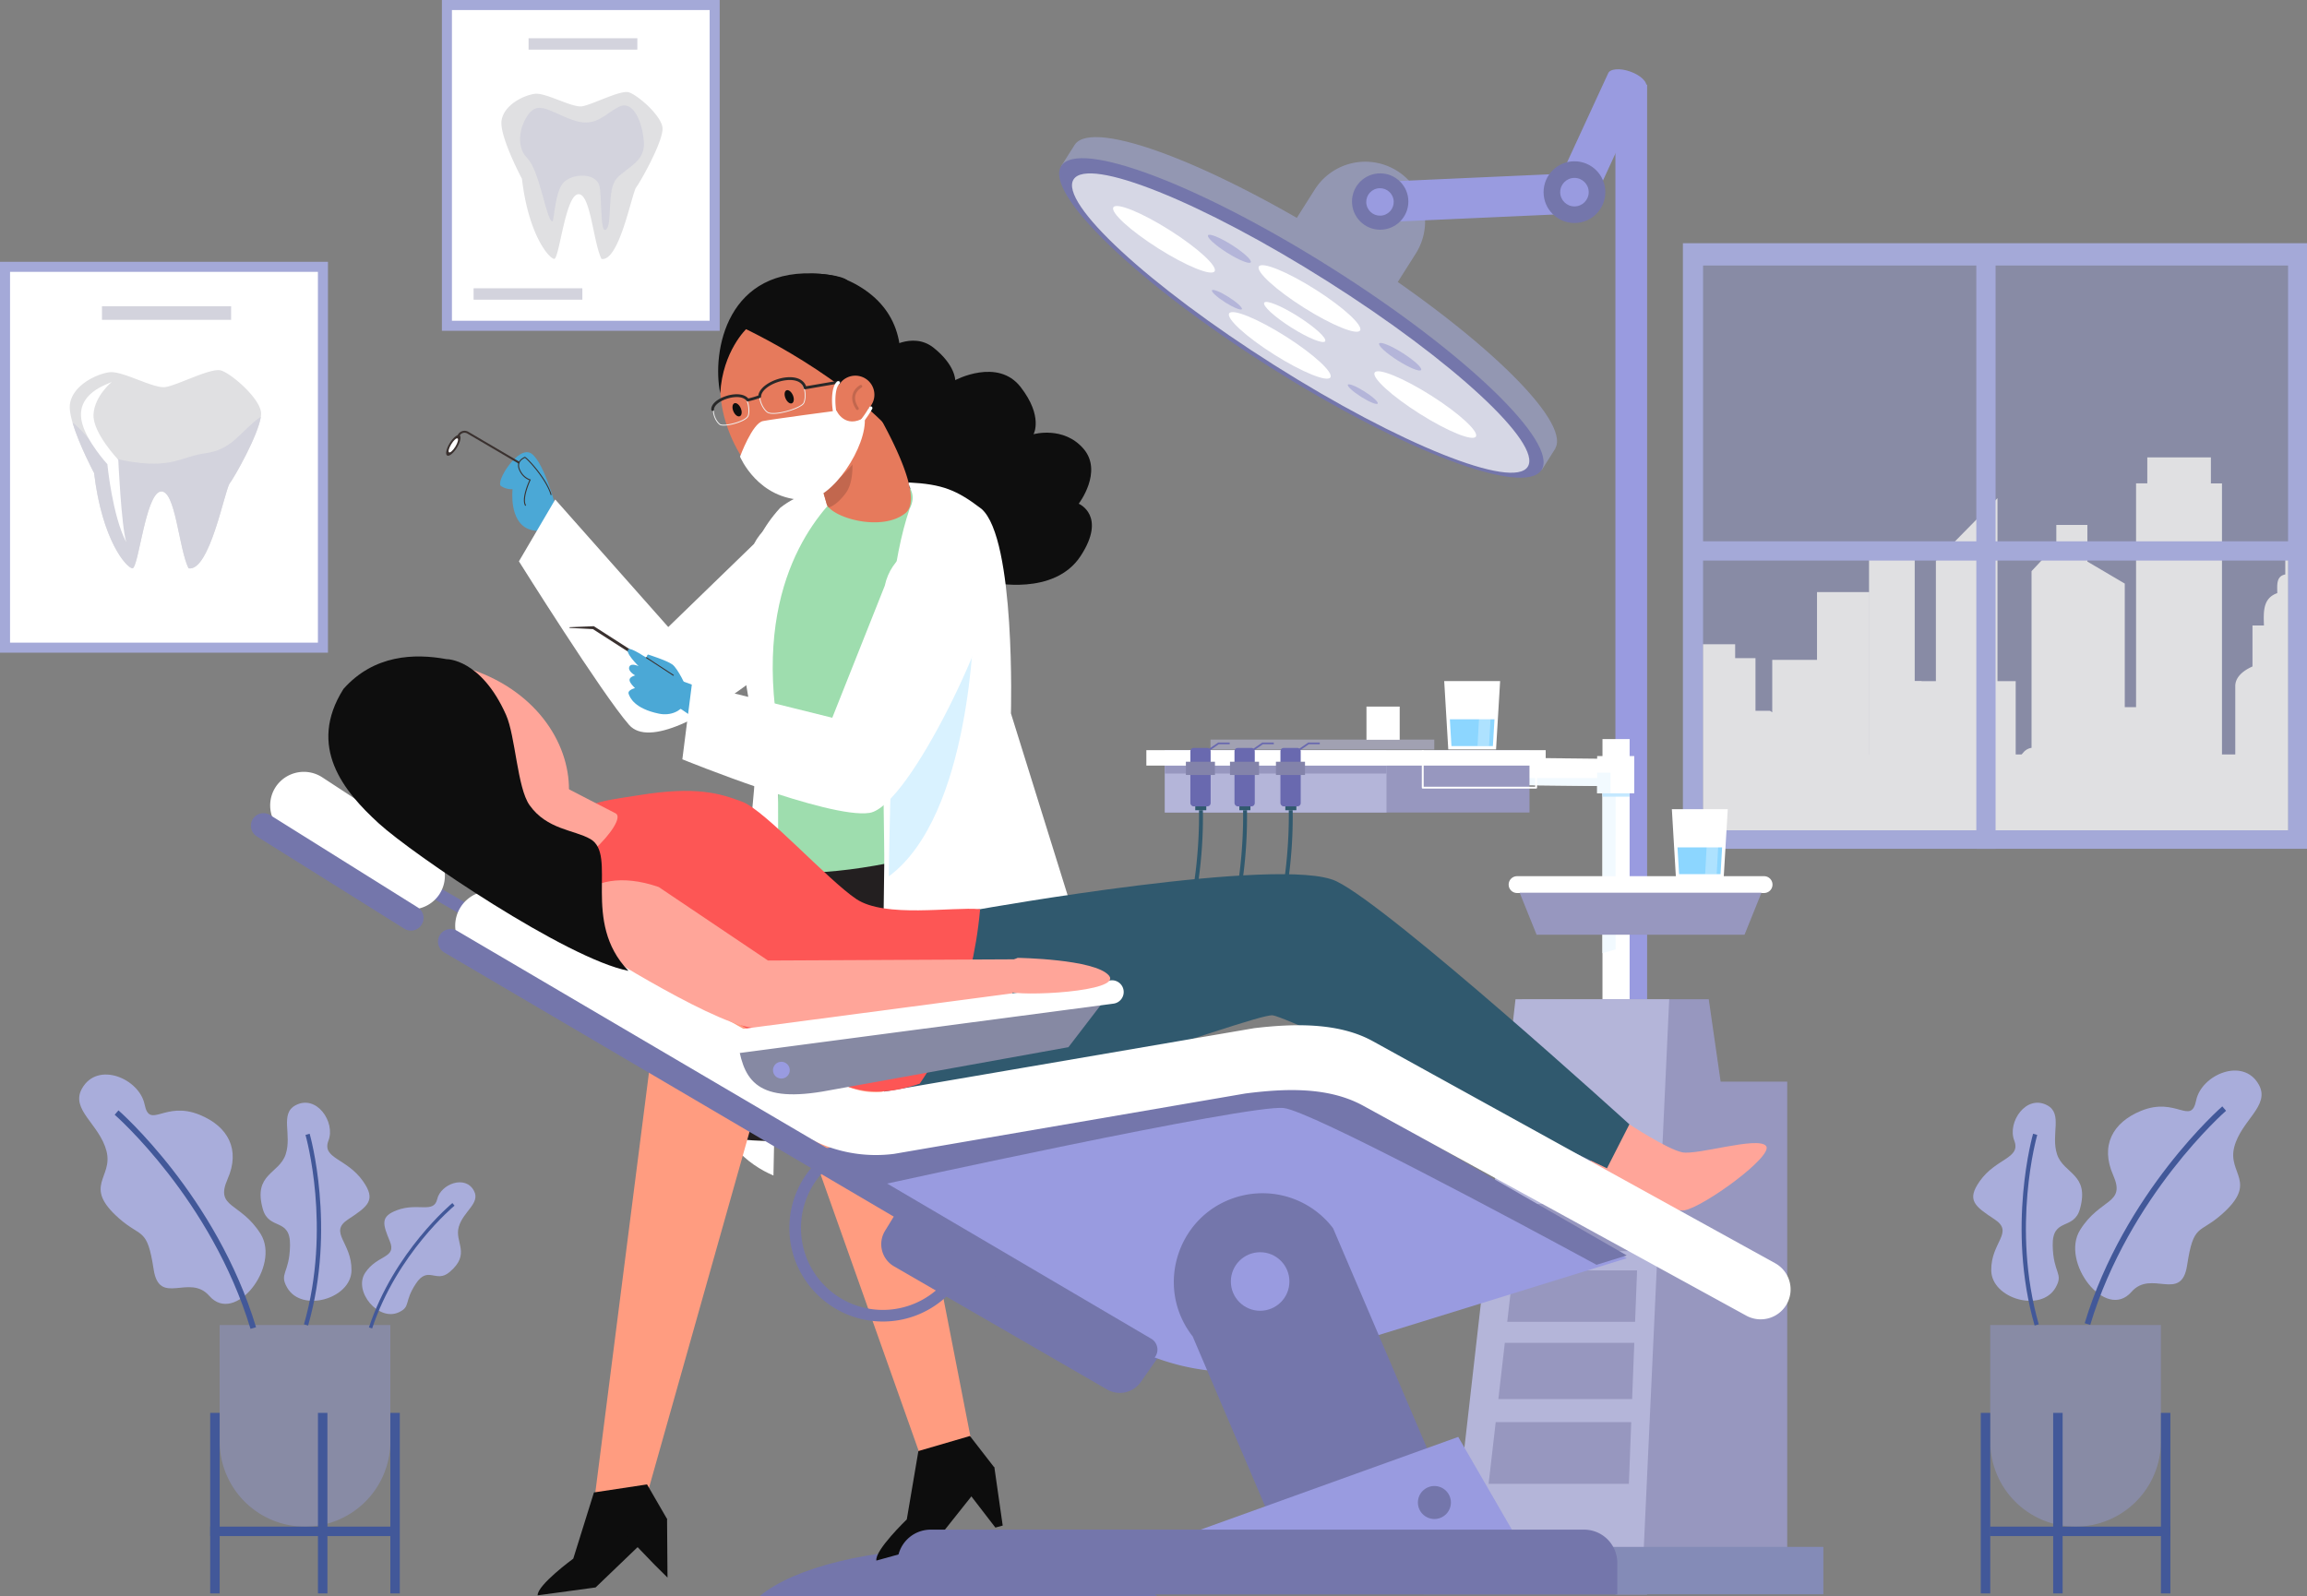 <svg xmlns="http://www.w3.org/2000/svg" viewBox="0 0 3446.22 2384.92"><rect x="0" y="0" width="3446.22" height="2384.92" fill="#808080" stroke="none"/><defs><style>.cls-1{fill:#999be0;}.cls-2{fill:#a4a9d8;}.cls-3{fill:#888ba5;}.cls-4{fill:#e0e0e2;}.cls-5{fill:none;}.cls-6{fill:#425899;}.cls-7{fill:#a9addb;}.cls-10,.cls-17,.cls-8{fill:#fff;}.cls-8{stroke:#a4a9d8;stroke-miterlimit:10;stroke-width:15px;}.cls-9{fill:#d3d3dd;}.cls-11{fill:#f2faff;}.cls-12{fill:#9797bf;}.cls-13{fill:#b4b5d9;}.cls-14{fill:#c4e8ff;}.cls-15{fill:#a1a1b2;}.cls-16{fill:#8cd6ff;}.cls-17{opacity:0.3;}.cls-18{fill:#848bb7;}.cls-19{fill:#30596e;}.cls-20{fill:#6969af;}.cls-21{fill:#8383aa;}.cls-22{fill:#9397b2;}.cls-23{fill:#7476ab;}.cls-24{fill:#d6d7e5;}.cls-25{fill:#4ba8d6;}.cls-26{fill:#0e0e0e;}.cls-27{fill:#231f20;}.cls-28{fill:#9eddae;}.cls-29{fill:#e67a5c;}.cls-30{fill:#c2674e;}.cls-31{fill:#f0f0f0;}.cls-32{fill:#282828;}.cls-33{fill:#ff9c80;}.cls-34{fill:#0d0d0d;}.cls-35{fill:#d9f2ff;}.cls-36{fill:#3a312f;}.cls-37{fill:#ffa599;}.cls-38{fill:#fd5655;}.cls-39{fill:#8689a3;}</style></defs><g id="patient"><rect class="cls-1" x="2413.1" y="126.42" width="47.35" height="2256.05"/><rect class="cls-2" x="2513.94" y="363.4" width="932.28" height="904.89"/><rect class="cls-3" x="2544.06" y="396.75" width="873.89" height="843.9"/><path class="cls-4" d="M3418,1240.66V824.74a3,3,0,0,0-.42,0,3.27,3.27,0,0,0-3.8,3.13v30.49c-14,2.56-12,16.5-11.95,27.92-21.92,7.58-20.51,28.27-19.94,48.31h-17.11v61.27c-15.65,7-25.72,16.82-25.72,29.44v102h-19.85v-405h-16.56V683.49h-95v38.74h-16.77V1056.7H3174V872l-55.83-32.89V784.38h-39v0h-7.36v0h-.06v29.78c-.2.18-.76.57-1,.73V815l-36,38.37v264.07a18.65,18.65,0,0,0-8.34,3.35c-3.28,2.19-4.48,4.61-6.63,6.54h-8.71V1017.79h-27.22V744.36l-92,93.57v179.86H2870.4v-.29h-10.17V829.72H2792v297.56h-.08V884.7h-77.64V986h-66.88v78.35l-3.41-2.26h-21.62V983.37H2592V962.68H2544v278Z"/><rect class="cls-5" x="2544.06" y="396.75" width="873.89" height="843.9"/><rect class="cls-2" x="2952.25" y="378.15" width="28.76" height="890.14"/><rect class="cls-2" x="2965.7" y="361.19" width="28.76" height="924.06" transform="translate(3803.3 -2156.86) rotate(90)"/><path class="cls-3" d="M3100.54,2281.11h0A127.49,127.49,0,0,0,3228,2153.62V1979.83h-255v173.79A127.49,127.49,0,0,0,3100.54,2281.11Z"/><rect class="cls-6" x="3228.02" y="2111.17" width="14.13" height="269.75" transform="translate(6470.17 4492.09) rotate(180)"/><rect class="cls-6" x="2958.92" y="2111.17" width="14.13" height="269.75" transform="translate(5931.97 4492.09) rotate(180)"/><rect class="cls-6" x="3067.05" y="2111.17" width="14.13" height="269.75" transform="translate(6148.23 4492.09) rotate(180)"/><rect class="cls-6" x="3100.21" y="2153.3" width="14.13" height="269.75" transform="translate(5395.44 -819.1) rotate(90)"/><path class="cls-7" d="M3058.12,1651.54c23.82,12.67,5,43.82,14.76,73.34s48.94,28.81,34.14,81.64c-9.12,32.54-41.41,12.15-40.67,54.45s16.75,41.27,4.32,63c-21.67,37.92-95.54,16.7-96.13-25.63s34.86-56.74,4.92-76.43-41.92-28.65-22.21-56.81c24.39-34.85,62.21-33.79,51.63-61S3026.62,1634.77,3058.12,1651.54Z"/><path class="cls-6" d="M3045.54,1978.87l-6.21,1.78c-42.15-146.91-2.68-285.24-2.28-286.62l6.2,1.81C3042.85,1697.21,3003.91,1833.82,3045.54,1978.87Z"/><path class="cls-7" d="M3374.22,1620.7c17.58,31.55-26.19,52.91-36.66,93.19s36.45,51.87-18.56,100.53c-33.88,30-42.2,12.77-51.9,76.36-8.55,56-53.38,5.49-83.15,39.64-38.42,44.06-106.68-44.68-76.6-92.7s68.65-38,49.28-81.92-.83-78.68,41.78-96c52.73-21.48,74.4,22.59,82.26-15.69S3351,1579,3374.22,1620.7Z"/><path class="cls-6" d="M3122.4,1979.65c58.55-193.44,201.49-318.68,202.92-319.92l-5.65-6.54c-1.45,1.26-146.27,128.15-205.54,324Z"/><path class="cls-3" d="M455.61,2281.11h0a127.48,127.48,0,0,1-127.48-127.49V1979.83h255v173.79A127.49,127.49,0,0,1,455.61,2281.11Z"/><rect class="cls-6" x="314" y="2111.17" width="14.13" height="269.75"/><rect class="cls-6" x="583.1" y="2111.17" width="14.13" height="269.75"/><rect class="cls-6" x="474.97" y="2111.17" width="14.13" height="269.75"/><rect class="cls-6" x="441.81" y="2153.3" width="14.13" height="269.75" transform="translate(2737.05 1839.3) rotate(90)"/><path class="cls-7" d="M441.48,1651.54c-23.82,12.67-5,43.82-14.76,73.34s-49,28.81-34.14,81.64c9.12,32.54,41.41,12.15,40.67,54.45s-16.75,41.27-4.32,63c21.67,37.92,95.54,16.7,96.12-25.63s-34.85-56.74-4.91-76.43,41.92-28.65,22.21-56.81c-24.39-34.85-62.21-33.79-51.63-61S473,1634.77,441.48,1651.54Z"/><path class="cls-6" d="M454.06,1978.87l6.21,1.78c42.15-146.91,2.68-285.24,2.28-286.62l-6.2,1.81C456.75,1697.21,495.68,1833.82,454.06,1978.87Z"/><path class="cls-7" d="M708.07,1779.45c9.78,18.65-16.06,30.45-22.76,53.78s18.88,40.12-13.91,67.67c-20.2,17-32-10.4-50.18,17.2s-7.36,34-25,42.54c-30.65,14.91-68.95-31.28-50.69-58.83s47.44-21.24,36.8-47.11-14.42-36.92,10.67-46.4c31.06-11.74,55,5.58,60.13-16.61S695.14,1754.78,708.07,1779.45Z"/><path class="cls-6" d="M555.92,1985l-4.79-1.58c37.47-113.27,123.79-185.09,124.66-185.8l3.19,3.89C678.13,1802.18,592.91,1873.12,555.92,1985Z"/><path class="cls-7" d="M122.4,1626.66c-17.58,31.54,26.19,52.9,36.66,93.18s-36.44,51.87,18.56,100.53c33.88,30,42.2,12.78,51.9,76.37,8.55,56,53.39,5.48,83.16,39.63,38.41,44.07,106.67-44.67,76.59-92.7s-68.65-38-49.28-81.92.83-78.67-41.77-96c-52.73-21.48-74.41,22.59-82.26-15.68S145.65,1584.93,122.4,1626.66Z"/><path class="cls-6" d="M374.22,1985.6c-58.55-193.43-201.49-318.68-202.92-319.92l5.65-6.54c1.46,1.26,146.28,128.15,205.54,324Z"/><rect class="cls-8" x="7.5" y="398.7" width="474.9" height="569.06"/><path class="cls-4" d="M389.62,622.53c-3.82,27.67-39.53,90.69-46.37,99.54-7.52,9.66-30,132.64-61.58,127.1-15-30.38-19.5-118.82-42-114.67s-33,116-42,114.67-45-41.44-57.07-142.31c0,0-22.59-42.33-32.18-75.29-3.26-11.19-5-21.32-3.85-28.32,4.5-27.64,39-44.21,58.56-47s66.07,24.87,84.1,22.1,67.55-29,82.57-24.87,57,40.07,60.06,62.17A25.53,25.53,0,0,1,389.62,622.53Z"/><path class="cls-9" d="M389.62,622.53c-3.82,27.67-39.53,90.69-46.37,99.54-7.52,9.66-30,132.64-61.58,127.1-15-30.38-19.5-118.82-42-114.67s-33,116-42,114.67-45-41.44-57.07-142.31c0,0-22.59-42.33-32.18-75.29,19.71,13.49,36.74,49.24,77.47,56.71,71.81,13.14,83.74-6,121.18-11.09s49.55-28.32,75.84-49.56C385.23,625.7,387.51,624,389.62,622.53Z"/><path class="cls-10" d="M167,570.6s-25.83,21.16-27.31,48.59,37,67.75,37,67.75,4.45,97.87,11.86,123.08c-20.76-39.29-28.17-116.41-28.17-116.41s-32.12-35-38.27-63.77C113,587.07,161.08,574.31,167,570.6Z"/><rect class="cls-9" x="152.34" y="457.63" width="192.89" height="20.25"/><rect class="cls-8" x="667.6" y="7.5" width="399.98" height="479.29"/><rect class="cls-9" x="789.59" y="57.14" width="162.46" height="17.05"/><rect class="cls-9" x="707.45" y="430.74" width="162.46" height="17.05"/><path class="cls-4" d="M989.45,196c-3.23,23.3-33.3,76.38-39.06,83.84-6.34,8.14-25.3,111.71-51.87,107.05-12.65-25.59-16.42-100.08-35.4-96.58s-27.83,97.74-35.4,96.58S789.78,352,779.65,267.05c0,0-19-35.65-27.1-63.41-2.75-9.43-4.21-18-3.25-23.86,3.79-23.28,32.88-37.23,49.33-39.56s55.64,20.95,70.82,18.62,56.9-24.43,69.55-21,48,33.75,50.58,52.37A21.82,21.82,0,0,1,989.45,196Z"/><path class="cls-9" d="M824.67,330.86c3.84,1.79,3-47.93,19.77-60.51s46.72-10.18,50.92,7.19.6,73.68,10.18,65.3.6-59.31,15.58-76.08,42.53-24.57,40.73-53.92-15.57-64.1-37.14-53.32-34.15,30.55-65.3,21-52.12-29.36-67.09-13.18-23.37,50.32-4.8,68.89S815.68,326.66,824.67,330.86Z"/><path class="cls-10" d="M2385.86,1133.67l7.93.09v-29.4h40.58V2226.47h-40.58V1174.52c-2.47,0-5.12-.07-7.93-.09-38.92-.47-109.08-1.26-148.84-1.66-14.77-.15-25.34-.24-28.54-.24v-40.75C2220.62,1131.78,2332.13,1133.06,2385.86,1133.67Z"/><rect class="cls-10" x="2385.86" y="1129.74" width="55.39" height="55.66"/><path class="cls-11" d="M2237,1162.62v10.15c39.76.4,109.92,1.19,148.84,1.66v11h7.93v238.81l19.76-5.7c-.31-6.31-.05-188.6,0-228.08v-5h-7.8v-30.93h-19.89v8.15Z"/><rect class="cls-12" x="1740.02" y="1120.93" width="544.76" height="93.15" transform="translate(4024.79 2335) rotate(180)"/><rect class="cls-13" x="1740.02" y="1120.93" width="331.15" height="93.15" transform="translate(3811.18 2335) rotate(180)"/><rect class="cls-12" x="1740.02" y="1144.21" width="331.15" height="11.64" transform="translate(3811.18 2300.07) rotate(180)"/><rect class="cls-10" x="1712.43" y="1120.93" width="596.53" height="23.04" transform="translate(4021.39 2264.89) rotate(180)"/><path class="cls-10" d="M2125.31,1178.35h169.36a1.4,1.4,0,0,0,1.4-1.4v-47.49h-2.8v46.09H2126.71v-54.62h-2.8v56A1.4,1.4,0,0,0,2125.31,1178.35Z"/><rect class="cls-14" x="2393.79" y="1185.4" width="40.58" height="5.03"/><rect class="cls-15" x="1808.24" y="1105.11" width="334.31" height="14.85" transform="translate(3950.8 2225.07) rotate(180)"/><polygon class="cls-10" points="2163.45 1119.81 2234.82 1119.81 2240.9 1017.71 2157.37 1017.71 2163.45 1119.81"/><polygon class="cls-16" points="2232.48 1074.79 2230.1 1114.79 2168.18 1114.79 2165.8 1074.79 2232.48 1074.79"/><polygon class="cls-17" points="2207.15 1114.79 2224.37 1114.79 2229.17 1025.9 2211.95 1025.9 2207.15 1114.79"/><rect class="cls-10" x="2041.26" y="1055.8" width="49.63" height="49.63" transform="translate(4132.14 2161.23) rotate(180)"/><polygon class="cls-12" points="2570.29 1616.21 2552.54 1493.04 2273.32 1493.04 2250.61 2329.09 2669.77 2329.09 2669.77 1616.21 2570.29 1616.21"/><polygon class="cls-13" points="2454.74 2329.09 2168.68 2329.09 2263.88 1493.04 2493.49 1493.04 2454.74 2329.09"/><rect class="cls-18" x="2126.38" y="2311.4" width="597.41" height="70.79"/><polygon class="cls-12" points="2450.28 1772.44 2274.83 1772.44 2282.31 1707.43 2452.77 1707.43 2450.28 1772.44"/><polygon class="cls-12" points="2446.56 1869.49 2263.68 1869.49 2271.79 1798.93 2449.26 1798.93 2446.56 1869.49"/><polygon class="cls-12" points="2442.51 1975.12 2251.53 1975.12 2260.37 1898.28 2445.46 1898.28 2442.51 1975.12"/><polygon class="cls-12" points="2438.09 2090.55 2238.26 2090.55 2247.92 2006.54 2441.31 2006.54 2438.09 2090.55"/><polygon class="cls-12" points="2433.24 2217.18 2223.71 2217.18 2234.31 2124.96 2436.77 2124.96 2433.24 2217.18"/><rect class="cls-19" x="1785.5" y="1200.8" width="16.47" height="9.88"/><polygon class="cls-20" points="1801.04 1125.51 1799.56 1123.37 1819.77 1109.5 1836.92 1109.5 1836.92 1112.1 1820.58 1112.1 1801.04 1125.51"/><rect class="cls-20" x="1778.18" y="1117.58" width="30.3" height="87.28" rx="4.74"/><rect class="cls-21" x="1771.49" y="1138.2" width="43.41" height="19.77"/><rect class="cls-19" x="1851.4" y="1200.8" width="16.47" height="9.88"/><polygon class="cls-20" points="1866.93 1125.51 1865.45 1123.37 1885.66 1109.5 1902.82 1109.5 1902.82 1112.1 1886.47 1112.1 1866.93 1125.51"/><rect class="cls-20" x="1844.08" y="1117.58" width="30.3" height="87.28" rx="4.74"/><rect class="cls-21" x="1837.38" y="1138.2" width="43.41" height="19.77"/><rect class="cls-19" x="1920.04" y="1200.8" width="16.47" height="9.88"/><polygon class="cls-20" points="1935.57 1125.51 1934.1 1123.37 1954.3 1109.5 1971.46 1109.5 1971.46 1112.1 1955.11 1112.1 1935.57 1125.51"/><rect class="cls-20" x="1912.72" y="1117.58" width="30.3" height="87.28" rx="4.74"/><rect class="cls-21" x="1906.02" y="1138.2" width="43.41" height="19.77"/><path class="cls-19" d="M1652.83,1505.68q-20.34,0-43.15-6.91l1.7-5.59c39.82,12.08,73.77,7.65,100.9-13.15,84.37-64.71,78.85-267.26,78.79-269.3l5.84-.19a683.7,683.7,0,0,1-7.54,111.5c-12.27,79.9-37,134.62-73.53,162.62C1697.58,1498.66,1676.49,1505.68,1652.83,1505.68Z"/><path class="cls-19" d="M1718.68,1505.68q-20.34,0-43.15-6.91l1.7-5.59c39.82,12.08,73.76,7.65,100.89-13.15,84.38-64.71,78.86-267.26,78.79-269.3l5.85-.19a685,685,0,0,1-7.54,111.5c-12.28,79.9-37,134.62-73.53,162.62C1763.43,1498.66,1742.34,1505.68,1718.68,1505.68Z"/><path class="cls-19" d="M1786.93,1505.68q-20.33,0-43.15-6.91l1.7-5.59c39.82,12.08,73.77,7.65,100.9-13.15,84.37-64.71,78.85-267.26,78.79-269.3l5.84-.19a684.31,684.31,0,0,1-7.53,111.5c-12.28,79.9-37,134.62-73.54,162.62C1831.69,1498.66,1810.59,1505.68,1786.93,1505.68Z"/><path class="cls-10" d="M2635.22,1334.35h-369a12.56,12.56,0,0,1-12.56-12.56h0a12.56,12.56,0,0,1,12.56-12.56h369a12.57,12.57,0,0,1,12.56,12.56h0A12.56,12.56,0,0,1,2635.22,1334.35Z"/><polygon class="cls-12" points="2606.01 1396.64 2295.37 1396.64 2270.09 1333.94 2631.29 1333.94 2606.01 1396.64"/><polygon class="cls-10" points="2503.5 1311.22 2574.88 1311.22 2580.95 1209.12 2497.43 1209.12 2503.5 1311.22"/><polygon class="cls-16" points="2572.53 1266.2 2570.15 1306.2 2508.23 1306.2 2505.85 1266.2 2572.53 1266.2"/><polygon class="cls-17" points="2547.2 1306.2 2564.42 1306.2 2569.22 1217.32 2552 1217.32 2547.2 1306.2"/><path class="cls-22" d="M1883.87,409.8l151,95.55,80.1-126.6a89.34,89.34,0,0,0-27.72-123.28h0A89.35,89.35,0,0,0,1964,283.2Z"/><path class="cls-22" d="M1605.77,215.84c27.49-39.09,208,29.49,404.91,154.1s336.2,258.35,312.64,299.93l.19.12-20.45,32.32-34.71-21.95c-73.33-11.56-207.77-72.52-350.89-163.09S1661.67,331.32,1619.83,270l-34.54-21.85,20.45-32.33Z"/><ellipse class="cls-23" cx="1944.09" cy="475.18" rx="87.17" ry="424.59" transform="translate(503.04 1863.94) rotate(-57.68)"/><ellipse class="cls-24" cx="1943.03" cy="482.84" rx="74.15" ry="401.42" transform="translate(496.07 1866.6) rotate(-57.68)"/><ellipse class="cls-10" cx="1956.2" cy="446.06" rx="16.07" ry="89.45" transform="translate(533.28 1860.62) rotate(-57.68)"/><ellipse class="cls-10" cx="1911.83" cy="516.18" rx="16.07" ry="89.45" transform="translate(453.38 1855.75) rotate(-57.68)"/><ellipse class="cls-10" cx="1738.86" cy="357.63" rx="16.07" ry="89.45" transform="translate(506.88 1635.82) rotate(-57.68)"/><path class="cls-10" d="M1928.84,489.29c25.14,15.91,47.82,25.14,50.68,20.62s-15.2-21.07-40.33-37-47.82-25.13-50.68-20.62S1903.71,473.39,1928.84,489.29Z"/><path class="cls-13" d="M2088,538.64c17.29,11,32.9,17.3,34.87,14.19s-10.46-14.49-27.75-25.44-32.9-17.29-34.87-14.18S2070.71,527.7,2088,538.64Z"/><path class="cls-13" d="M1832.85,377.5c17.62,11.15,33.53,17.62,35.54,14.45s-10.66-14.77-28.28-25.92-33.53-17.62-35.53-14.45S1815.23,366.35,1832.85,377.5Z"/><path class="cls-13" d="M1830.27,451.86c12.3,7.78,23.41,12.3,24.8,10.09s-7.43-10.31-19.73-18.1-23.41-12.29-24.8-10.09S1818,444.07,1830.27,451.86Z"/><path class="cls-13" d="M2033.2,592.92c12.3,7.78,23.41,12.3,24.8,10.09s-7.43-10.31-19.73-18.09-23.41-12.3-24.8-10.09S2020.9,585.14,2033.2,592.92Z"/><ellipse class="cls-10" cx="2129.17" cy="604.6" rx="16.07" ry="89.45" transform="translate(479.79 2080.56) rotate(-57.68)"/><path class="cls-1" d="M2029.36,303.42h0a30.18,30.18,0,0,0,31.5,28.8l287.68-12.89a30.17,30.17,0,0,0,28.8-31.49h0a30.18,30.18,0,0,0-31.5-28.8l-287.68,12.89A30.17,30.17,0,0,0,2029.36,303.42Z"/><path class="cls-1" d="M2341.34,316.49h0c15.72,5.52,30.53,4.14,33.07-3.1L2459,130c2.55-7.24-8.13-17.59-23.86-23.12h0c-15.72-5.53-30.53-4.14-33.07,3.1l-84.58,183.4C2314.93,300.61,2325.62,311,2341.34,316.49Z"/><circle class="cls-23" cx="2351.94" cy="287.12" r="46.11"/><circle class="cls-23" cx="2061.73" cy="301.13" r="42.1"/><circle class="cls-1" cx="2351.94" cy="287.12" r="21.3"/><circle class="cls-1" cx="2061.43" cy="301.65" r="20.52" transform="translate(-14.16 481.69) rotate(-13.28)"/><path class="cls-25" d="M831.12,760.78s-17.22-67.72-36.73-82.64-55.1,42.47-45.92,48.21,17.22,4.59,17.22,4.59-5.74,48.21,24.1,59.69S831.12,773.41,831.12,760.78Z"/><path class="cls-10" d="M1724.26,1492H1156.84a43.24,43.24,0,0,1-43.23-43.23h0a43.23,43.23,0,0,1,43.23-43.23h567.42a43.23,43.23,0,0,1,43.23,43.23h0A43.24,43.24,0,0,1,1724.26,1492Z"/><path class="cls-25" d="M1238.28,1492.59c33.49,33.44,109.14,56.77,197.12,56.77S1599,1526,1632.53,1492.59Z"/><path class="cls-23" d="M1728.88,2384.92c-50.46-42.2-164.44-71.64-297-71.64s-246.54,29.44-297,71.64Z"/><rect class="cls-25" x="1380.93" y="1533.11" width="84.35" height="138.14"/><path class="cls-26" d="M1322.94,522.88s39.53-29,71.9-3.1,32.1,48.23,32.1,48.23,63.43-33.88,97.69,10.31,19.27,70.51,19.27,70.51,44.79-12.74,74.55,21.6-7.06,82.23-7.06,82.23,42.36,17.75,2.85,78.15-132.47,39.53-132.47,39.53,13.81,57.86-62,62.62-109.2-57.16-109.2-57.16c-21.9-23.91-45-47.59-8.19-82.17-49-31.25-48.23-54.43-7.09-71.08,0,0-44.39,27-63.29-26.09s65-89.16,65-89.16-54.23-36.49-30.31-66.29S1322.94,522.88,1322.94,522.88Z"/><path class="cls-10" d="M1126.26,812.81l-128,124.11L829.42,746.34l-54.24,92.41s124.18,198.36,164.56,244.4c58.69,66.9,337-180.3,345.87-233C1299.22,769.06,1167.81,732.91,1126.26,812.81Z"/><path class="cls-27" d="M1565.77,1507.37c-27.59-285.94-112.66-369.7-112.66-369.7H1205.29c-47.09,141-61.82,266.17-63.47,369.7Z"/><path class="cls-28" d="M1156.55,1299.2c45,13,166-1.59,267.93-34.59l89.86-53.24s-86.73-125.94-84-141.63c7.83-41.37,24-106.45,31.06-168q1.18-10,2-19.82c3.94-45.94,1.75-88.26-14-115.44-35.91-65.62-264.79-33.38-289.57,7.66-24.75,41.24-42.06,90.55-45.55,125.42-1,10.37,4.5,37,13,69.08s19.65,69.91,29.65,103C1170.92,1117.1,1156.55,1299.2,1156.55,1299.2Z"/><path class="cls-10" d="M1157.7,1057.13c11.79,72.95-2.31,699.36-2.31,699.36-36.65-15.49-89-54.61-84.14-126.3,0,0,64.94-455.91,57.8-523.2s-64.85-238.08,36.34-348.12c27.1-21.85,62.28-28.32,62.28-28.32s36-11.11,37-3.46C1240.57,749.56,1134,842.62,1157.7,1057.13Z"/><path class="cls-29" d="M1191.68,603.48l28.67,99.18,15.07,52.11a20.14,20.14,0,0,0,2.64,3.51c17.2,18.77,82.18,34.52,114.56,8.42,11.2-9.06,9.52-29.79,2.59-53-11.13-37.3-35.81-81-42.12-92.66-8.5-15.62-15.38-28.55-18.07-34.52C1270.9,590.43,1216.21,599.51,1191.68,603.48Z"/><path class="cls-30" d="M1220.35,702.66l15.07,52.11a20.14,20.14,0,0,0,2.64,3.51c6.34-2,14.9-7.55,25.28-21.39,22.63-30.17.23-106.73.23-106.73Z"/><path class="cls-29" d="M1076.49,591.93c7,81,69.83,153.61,110.66,151.87,66.49-2.82,136.46-91.73,129.44-172.69s-66.46-141.94-132.76-136.2S1069.47,511,1076.49,591.93Z"/><path class="cls-26" d="M1096.81,483.51s146.73,64.59,237.63,163.61c10.6-23.08-1.52-35.92,3.63-56,19.78-77.1,0-133.55-60.21-166.61C1209.92,387.24,1128.18,420.8,1096.81,483.51Z"/><path class="cls-26" d="M1115.48,490.84s-36,33.57-39.56,96.9c-12.93-62.69,9.85-191,150.16-178.49S1115.48,490.84,1115.48,490.84Z"/><circle class="cls-29" cx="1277.68" cy="589.74" r="28.47" transform="translate(231.52 1530.91) rotate(-66.75)"/><path class="cls-30" d="M1281.42,612.46a2,2,0,0,0,.51-.25,2.11,2.11,0,0,0,.6-2.94c-4.53-6.84-6.12-13.12-4.7-18.66,1.94-7.6,9-11.41,9.06-11.45a2.12,2.12,0,0,0-2-3.76c-.36.19-8.76,4.66-11.2,14.1-1.75,6.77,0,14.21,5.26,22.12A2.12,2.12,0,0,0,1281.42,612.46Z"/><path class="cls-30" d="M1144.93,665.3a24.91,24.91,0,0,0,6.52-3.26,2.1,2.1,0,1,0-2.49-3.39c-.4.28-9.72,7-17.54,1.08A3.34,3.34,0,0,1,1130,657c-.23-6.07,10-16.42,14-19.9a2.1,2.1,0,1,0-2.78-3.16c-1.61,1.41-15.74,14.08-15.4,23.22a7.56,7.56,0,0,0,3.11,5.93C1134.5,667.32,1140.52,666.76,1144.93,665.3Z"/><path class="cls-31" d="M1179.67,614c-12.72,4-28,6.26-33.63,2.48h0c-6.82-4.61-14.71-20.56-10.85-30.06,4.06-10,30.35-25.32,55.63-20,3.24.68,6.32,3.45,8.67,7.8,4.38,8.12,5.2,19.53,2,27.75a10.16,10.16,0,0,1-3.73,4C1193.42,609.08,1186.24,612,1179.67,614ZM1136.42,587c-3.53,8.68,3.89,24.09,10.36,28.46,5.2,3.51,20.49,1.09,32.49-2.65,11.29-3.51,19.71-8,21-11.25,3.6-9.21,1.53-20.26-1.92-26.63-2.16-4-4.92-6.54-7.78-7.14-17.17-3.61-35.29,2.84-45.73,10.24C1140.53,581,1137.53,584.23,1136.42,587Z"/><path class="cls-31" d="M1090.9,634.86c-3.88.75-13.22,2.21-16.35-.41-5.12-4.31-8.86-12.08-9.51-19.81-.41-4.84.46-8.81,2.45-11.16,11.33-13.34,38.74-15.74,45.11-10.54,6.71,5.47,8.41,23.44,5.25,29.37h0a12.14,12.14,0,0,1-3.8,3.88C1108.71,630,1099.34,633.22,1090.9,634.86Zm25.77-13.17c2.84-5.33,1.13-22.8-4.91-27.72s-32.58-2.21-43.25,10.37c-1.74,2-2.53,5.77-2.15,10.19.63,7.39,4.18,14.81,9.05,18.9,1.83,1.54,7.67,1.58,15.23.12,10.65-2.06,23.4-6.92,26-11.86Z"/><path class="cls-32" d="M1254.59,572.72a2.1,2.1,0,0,0-1-4.07l-49.44,8.5c-3.62-10-14.64-14.88-30-13.24-18.54,2-39.47,13.47-41.34,27.1a145.73,145.73,0,0,1-15,4.4c-7.4-8.34-23-7.49-35.64-2.77s-20.23,12.36-19.64,19.58a2.11,2.11,0,0,0,4.2-.34c-.42-5.13,6.54-11.42,16.91-15.29,11.29-4.21,26-5.27,31.65,2.39a2.11,2.11,0,0,0,2.11.82,145.32,145.32,0,0,0,18.15-5.3,2.11,2.11,0,0,0,1.36-1.89c.44-11.76,20.27-22.64,37.71-24.51,6.71-.72,22.68-1,26,12a2.11,2.11,0,0,0,2.4,1.55l51.27-8.81Z"/><path class="cls-26" d="M1173.41,595.23c2.27,5.35,6.57,8.65,9.61,7.36s3.67-6.67,1.4-12-6.57-8.65-9.61-7.36S1171.14,589.88,1173.41,595.23Z"/><path class="cls-26" d="M1095.55,614.6c2.26,5.35,6.56,8.64,9.6,7.35s3.67-6.67,1.41-12-6.57-8.64-9.61-7.35S1093.28,609.25,1095.55,614.6Z"/><path class="cls-10" d="M1105.45,682.32s18.41-50,34.19-53.13,109.95-15.51,109.95-15.51,12.53,28.06,42.09,10c4.21,42.08-47.87,123.31-88.92,123.31C1132.27,747,1105.45,682.32,1105.45,682.32Z"/><path class="cls-10" d="M1269.68,644.25a17.66,17.66,0,0,1-4.4-.57c-8.35-2.17-16-10.29-19.11-20.22-4.23-13.61-5.83-45,4.31-53.32a2.54,2.54,0,1,1,3.23,3.91c-6.94,5.72-7.42,32.69-2.7,47.9,2.54,8.19,8.93,15.1,15.54,16.82,4.35,1.12,8.34,0,11.85-3.37,11.1-10.61,20-26.78,20.07-26.94a2.54,2.54,0,0,1,4.46,2.43c-.38.69-9.35,17-21,28.18A17.56,17.56,0,0,1,1269.68,644.25Z"/><path class="cls-27" d="M1175.16,1328.21s-169.82,132.61-196.69,197.55,15.29,147.32,73.52,167.48,300.44,18.91,356.43-28.12,149.67-182.39,147.43-263S1318.48,1294.62,1175.16,1328.21Z"/><path class="cls-33" d="M972.78,1576.39l-84,657.76L963,2246.06l179.44-635.72C1136.2,1469.4,978.75,1491.25,972.78,1576.39Z"/><path class="cls-34" d="M803.11,2383.8c-.43-15.6,53.26-54.84,53.26-54.84l30.87-98.91,79.32-12,29.84,51.54L889.71,2372Z"/><polygon class="cls-34" points="977.97 2338.27 907.45 2265.01 996.46 2269.26 997.12 2357.25 977.97 2338.27"/><path class="cls-33" d="M1162.58,1576.65l221.68,624.95,71.67-22.87-126.6-648.32C1260.17,1407.45,1129.51,1498,1162.58,1576.65Z"/><path class="cls-34" d="M1309.15,2331.84c-2.52-15.4,45.42-61.48,45.42-61.48l17.33-102.16,77-22.5,36.48,47.08-92,115.71Z"/><polygon class="cls-34" points="1486.91 2282.55 1424.9 2201.97 1485.39 2192.42 1497.85 2279.52 1486.91 2282.55"/><path class="cls-10" d="M1666.2,1566.73s-55.08,95.92-338.57,135h-8.88s-.81-216.89,2.13-407.87c1.12-72.75-14.16-382.42,37.82-533.18,11.51-22.79-2.18-31.48-1.29-39.78,50,2.56,71.55,11,108.73,39.44,51.31,44.66,44,305.58,44,305.58Z"/><path class="cls-35" d="M1454.71,930.32s-3.57,288.21-127.08,379.23c1.11-72.75,2.79-141.72,5.24-193.52C1402.09,1077.24,1454.71,930.32,1454.71,930.32Z"/><polygon class="cls-25" points="1071.97 1036.88 1005.8 1012.92 1000.98 1048.39 1053.7 1084.27 1071.97 1036.88"/><polygon class="cls-36" points="988.57 1006.07 885.24 939.74 886.41 940.08 850.71 938.21 850.72 937.19 886.43 935.7 887.03 935.67 887.61 936.04 990.94 1002.38 988.57 1006.07"/><path class="cls-25" d="M1016,1017.84s-70-52.12-76.92-47.9,14.89,25.49,14.89,25.49-10.68-5.11-13.61.34c-3.69,6.86,8.48,13.42,8.48,13.42s-8.21,2-8.48,6.58,8.25,12.42,8.25,12.42-11.39,2.73-9.56,8.45,8.85,22.12,45,29.67S1042.52,1035.6,1016,1017.84Z"/><path class="cls-25" d="M1025.78,1027.93s-12.8-28.9-21.46-35.09S968,978,968,978s-5.36,3.3,1.65,12.38,27.66,18.17,27.66,18.17S1015.87,1038.66,1025.78,1027.93Z"/><path class="cls-10" d="M1321.66,875.28l-78.39,197.2-209.49-52-14.48,114.08s219,89.39,279.52,80.09S1490.65,922.16,1485.2,869C1476.81,787.21,1340.53,787.21,1321.66,875.28Z"/><path class="cls-36" d="M803.91,709.88,698,647.72a8.25,8.25,0,0,0-11.21,3l-4.85,8.4-2.53-1.46,4.84-8.4a11.19,11.19,0,0,1,15.22-4.11l105.91,62.16Z"/><path class="cls-36" d="M686.47,650.39c3,1.83,1.27,10.09-3.86,18.43s-11.69,13.63-14.69,11.79-1.26-10.09,3.86-18.44S683.48,648.55,686.47,650.39Z"/><path class="cls-10" d="M683.56,655.12c1.69,1,.21,6.52-3.3,12.26s-7.74,9.53-9.43,8.49-.21-6.52,3.31-12.25S681.87,654.08,683.56,655.12Z"/><path class="cls-25" d="M783.88,683.41c-1.33.89-13.27,5.31-8,18.14S791.84,717,791.84,717s-13.27,27.87-6.63,38.48l38-15.92C816.18,714.38,785.21,682.53,783.88,683.41Z"/><path class="cls-36" d="M1005.81,1009.71a.72.72,0,0,1-.4-.12L965,983.17a.73.73,0,0,1,.8-1.23l40.4,26.43a.73.73,0,0,1-.4,1.34Z"/><path class="cls-36" d="M784.59,755.91c-6.23-10,4.1-33.75,6.24-38.42-2.68-.93-11-4.6-15.59-15.66-3.33-8.06-.78-14.35,7.6-18.68a7.13,7.13,0,0,0,.64-.35.94.94,0,0,1,.87-.06C788.1,684.13,817.1,715,824,739.4l-1.41.39c-6.65-23.7-35-53.72-38.54-55.6l-.49.26c-2.83,1.46-11.44,5.91-6.93,16.82,5.1,12.31,15.33,15,15.43,15.06l.87.21-.39.81c-.13.27-13,27.63-6.67,37.79Z"/><rect class="cls-23" x="666.95" y="1288.04" width="18.76" height="121.2" transform="translate(-829.8 1260.04) rotate(-60)"/><path class="cls-37" d="M2434,1680s56.23,37,78.72,41.77,112.46-24.1,125.31-9.64-93.18,91.58-122.09,96.4-143-70.69-143-70.69Z"/><path class="cls-19" d="M1464.12,1358.52s451.18-80.47,532.06-41.79S2434,1680,2434,1680l-33.49,65.68s-471.16-225-499.29-228.55S1409,1693,1338.66,1654.27,1385.64,1365.16,1464.12,1358.52Z"/><path class="cls-23" d="M1318.87,1974.64c-77,0-139.71-62.68-139.71-139.71s62.67-139.71,139.71-139.71,139.7,62.68,139.7,139.71S1395.9,1974.64,1318.87,1974.64Zm0-262.08a122.37,122.37,0,1,0,122.37,122.37A122.51,122.51,0,0,0,1318.87,1712.56Z"/><path class="cls-23" d="M1397.38,1716.09l-75.33,123.07a38.24,38.24,0,0,0,13.48,53.07l318.16,183.94a38.25,38.25,0,0,0,50.48-11.19l98-140.11Z"/><path class="cls-1" d="M2430.08,1880.09l-45.17,14-492.6,152.56a339,339,0,0,1-238.78-55.35L1286,1768.93l-57.09-34.53L1212,1724.15l10.54-2,469.24-90c96.93-15.7,251.82-26.17,356,27.88Z"/><path class="cls-23" d="M2430.08,1875.9l-45.17,14c-124.81-67.68-426.53-229.46-467.24-234.26-51.5-6.05-602.82,115.12-602.82,115.12l-28.83-6-57.09-34.53-6.38-12.27,469.24-90c96.93-15.71,251.82-26.18,356,27.87Z"/><path class="cls-10" d="M2651.67,1887.5l-600.93-331.73c-51.51-28.43-118.73-26.33-177.16-19.46l-552.64,94.75c-44.55,5.24-71-15.24-110.11-37.26L757.42,1338.24a51.77,51.77,0,0,0-66.71,13.43h0a51.77,51.77,0,0,0,15.92,76.79l500.82,271.79a211.66,211.66,0,0,0,128,23.91l524.69-90.2c59.13-7.6,123.88-10.44,176.16,18.21l572.31,313.71a44.72,44.72,0,0,0,60.43-17.21h0A44.73,44.73,0,0,0,2651.67,1887.5Z"/><path class="cls-10" d="M656.41,1336.17h0a50.42,50.42,0,0,1-69.61,14.53L426.27,1245.6A50.44,50.44,0,0,1,411.74,1176h0a50.43,50.43,0,0,1,69.61-14.53l160.54,105.1A50.43,50.43,0,0,1,656.41,1336.17Z"/><path class="cls-38" d="M1373.85,1619.3c32.41-47.41,78-126.87,90.27-260.78-41.9-3.82-142.12,13.51-184.93-15.12s-136.27-132.51-170.28-145.35-69.55-23.61-154-9.92c-61.58,10-94.17,9.12-143.24,72.6-78,100.91,54.58,143.28,161.75,200.73,32.15,11.49,179.84,96.13,294.68,162.81C1305.79,1636.09,1338.85,1631,1373.85,1619.3Z"/><path class="cls-37" d="M920.05,1215.56c17.94,11.57-65.31,100.23-117,96.91l-57.44-57.1L808.49,1158l73,37.69Z"/><path class="cls-37" d="M714.16,1003.89c96.14,36.78,142.69,118.78,134.94,191.1-30.86,71.89-147.92,99.88-240.81,55.52-87.52-41.8-132.34-126.33-104.6-190.94S623.58,969.23,714.16,1003.89Z"/><path class="cls-37" d="M984,1325.4l163.22,109.84,374.4-1.83-9.71,53.39s-331.38,42.51-379.31,48.89S884.47,1415,884.47,1415C818.73,1371.24,870.93,1286.18,984,1325.4Z"/><path class="cls-23" d="M1726.48,2026h0a18.8,18.8,0,0,1-25.69,6.88L663.72,1423.25a18.81,18.81,0,0,1-6.88-25.69h0a18.8,18.8,0,0,1,25.69-6.88L1719.6,2000.29A18.82,18.82,0,0,1,1726.48,2026Z"/><path class="cls-23" d="M629.77,1381.7a18.6,18.6,0,0,0-5.77-25.84l-220.54-138A18.79,18.79,0,0,0,377.6,1224h0a18.79,18.79,0,0,0,6.16,25.87L604,1387.73a18.6,18.6,0,0,0,25.53-5.71Z"/><path class="cls-39" d="M1658.13,1483.72l-62.1,81L1228.77,1631c-102.59,17.1-119.57-20.25-127.46-80h0S1659.9,1481.4,1658.13,1483.72Z"/><path class="cls-10" d="M1663.36,1499.66l-566.23,74.79a17.53,17.53,0,0,1-19.67-15.09h0a17.53,17.53,0,0,1,15.08-19.67l566.23-74.78a17.54,17.54,0,0,1,19.67,15.08h0A17.53,17.53,0,0,1,1663.36,1499.66Z"/><circle class="cls-1" cx="1167.22" cy="1599.07" r="12.54"/><path class="cls-23" d="M2187.33,2294.19l-196-459a132.39,132.39,0,0,0-137.48-48.27h0c-93,23.24-131.22,134.48-72.21,210l126.71,297.27Z"/><circle class="cls-1" cx="1882.4" cy="1914.84" r="43.74"/><polygon class="cls-1" points="1729.46 2308.66 2178.34 2147.06 2273.25 2311.22 1729.46 2308.66"/><circle class="cls-23" cx="2142.72" cy="2245.09" r="24.65"/><path class="cls-37" d="M1520.28,1431.27s114.82,1.64,136.14,26.24-133.68,32-150.91,23.79S1491.57,1441.11,1520.28,1431.27Z"/><path class="cls-26" d="M667,984.93s51.3-1.14,88.92,83.22c14.12,31.65,16.71,109,35.14,134.94,26.06,36.68,66.46,36.69,90.71,50.54,41.39,23.66-14.25,123.11,57,197-91.66-17.74-321.5-173.28-373.24-220.59s-107.16-114-52.44-200.63C558.69,978.09,619.3,976.09,667,984.93Z"/><path class="cls-23" d="M1390.27,2285.63h976a49.67,49.67,0,0,1,49.67,49.67v47.17a0,0,0,0,1,0,0H1340.6a0,0,0,0,1,0,0V2335.3A49.67,49.67,0,0,1,1390.27,2285.63Z"/></g></svg>